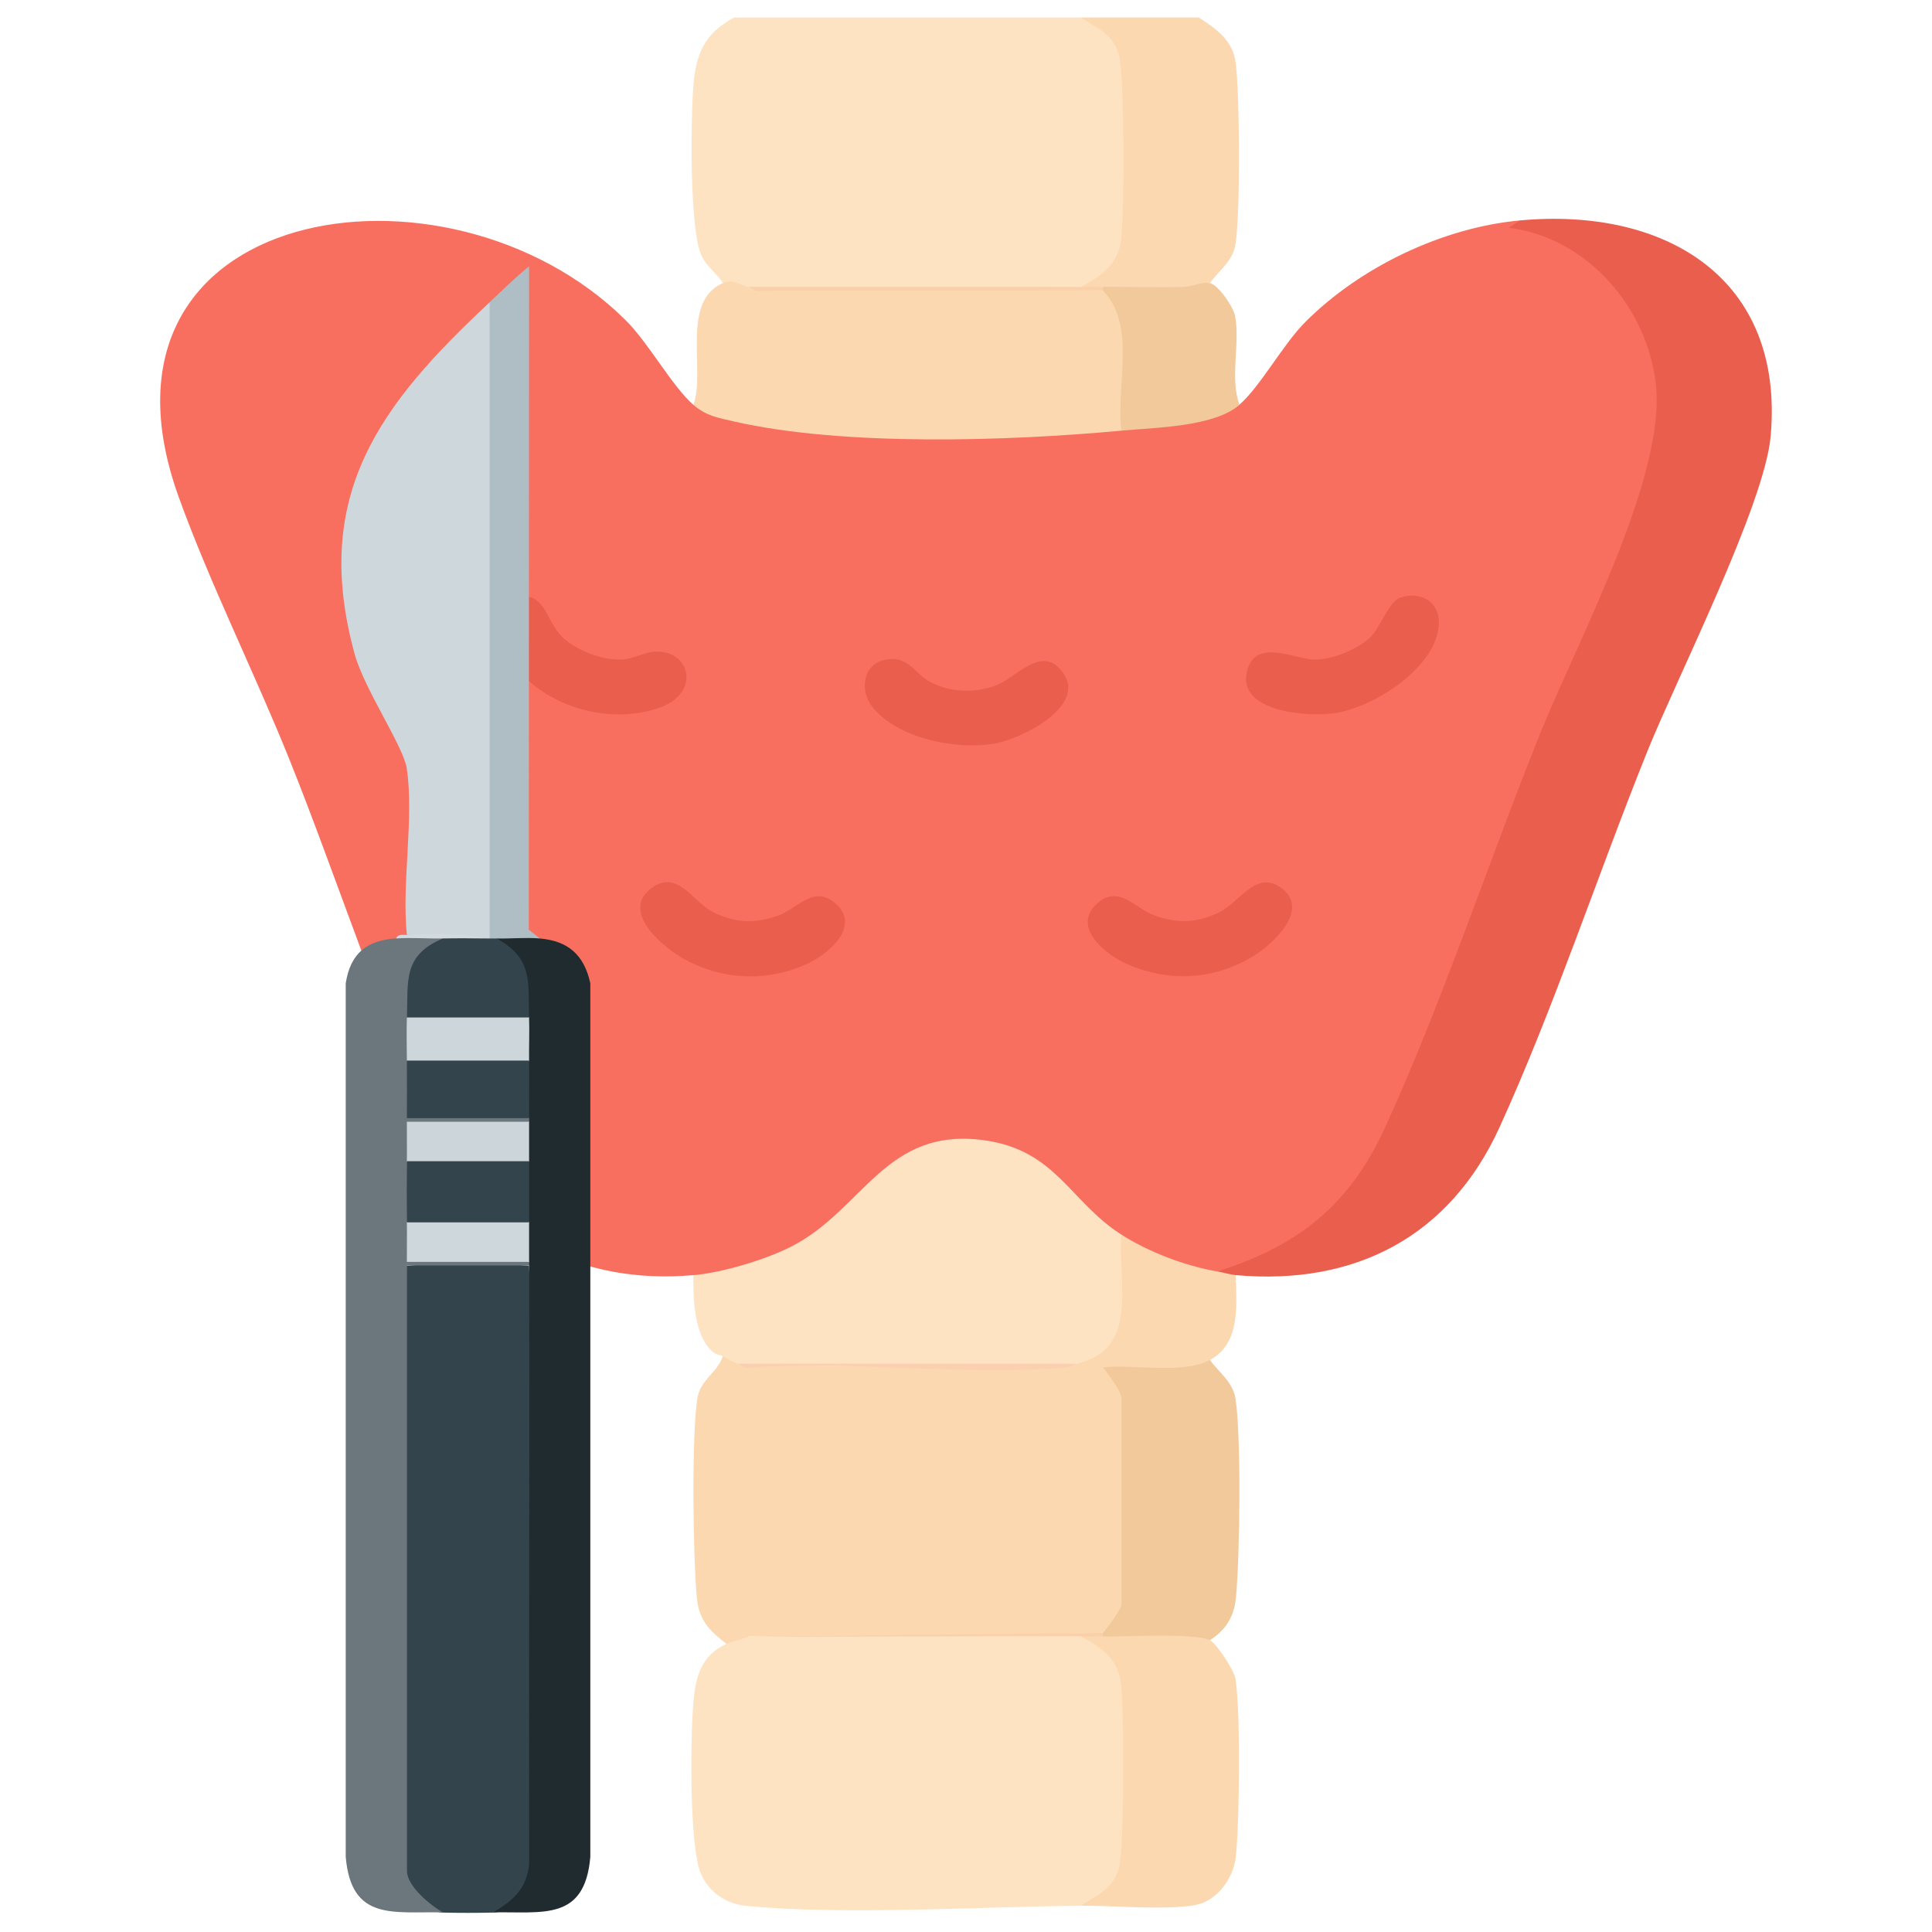 <?xml version="1.0" encoding="UTF-8"?>
<svg id="Layer_19" data-name="Layer 19" xmlns="http://www.w3.org/2000/svg" viewBox="0 0 200 200">
  <defs>
    <style>
      .cls-1 {
        fill: #f96f5f;
      }

      .cls-2 {
        fill: #f1c99b;
      }

      .cls-3 {
        fill: #6b777c;
      }

      .cls-4 {
        fill: #ccd6da;
      }

      .cls-5 {
        fill: #cdd6da;
      }

      .cls-6 {
        fill: #ea5e4e;
      }

      .cls-7 {
        fill: #202b30;
      }

      .cls-8 {
        fill: #fcd8b0;
      }

      .cls-9 {
        fill: #d4dbde;
      }

      .cls-10 {
        fill: #fad0aa;
      }

      .cls-11 {
        fill: #fad0b1;
      }

      .cls-12 {
        fill: #ced7db;
      }

      .cls-13 {
        fill: #34444c;
      }

      .cls-14 {
        fill: #fee3c3;
      }

      .cls-15 {
        fill: #afbdc4;
      }
    </style>
  </defs>
  <g>
    <path class="cls-14" d="M111.88,1.82c2.28.4,3.76,1.09,4.6,3.41.89,2.49.9,18.75-.05,21.21-.83,2.16-2.36,2.96-4.55,3.24-11.46.3-22.92.32-34.37,0-.54,1.02-2.04.25-2.67-.38-.69-1.07-1.71-1.67-2.25-2.9-1.22-2.8-1.09-14.06-.81-17.54.26-3.36,1.2-5.43,4.22-7.05h35.9Z"/>
    <path class="cls-8" d="M124.1,1.82c1.85,1.19,3.54,2.36,3.83,4.76.41,3.44.48,15.38-.03,18.69-.27,1.77-1.69,2.7-2.65,4.03l-.51.74c-3.35.67-7.32.89-10.56-.36-.76.28-1.54.28-2.29,0,1.91-.97,3.69-2.18,4.11-4.48.43-2.34.41-17.5-.17-19.51-.64-2.22-2.24-2.74-3.94-3.88h12.22Z"/>
    <path class="cls-1" d="M71.78,41.91c.7-.27,1.52-.1,2.47.51,13.04,3.16,26.98,2.51,40.37,1.53l1.46.63.46-.81c3.91.05,7.55-.67,10.91-2.17l.85.3c2.19-1.91,4.5-6.25,6.86-8.6,5.66-5.66,14.16-9.74,22.17-10.48l.28.43c14.58,3.21,17.56,19.04,11.73,31.3-8.3,19.67-16.33,39.63-24.1,59.89-3.15,8.31-9.91,16.51-19.22,17.18l-.99.59c-3.02-.65-5.94-1.76-8.61-3.31l-.34-1.1c-1.13.26-2.26-.31-3.37-1.71-6.18-7.41-13.41-10.52-21.54-3.76-5.07,5.61-10.93,9.51-18.66,10.36l-.74-.69c-11.59,1.03-21.53-4.01-26.53-14.52-5.67-11.92-10.29-26.44-15.3-38.91-3.58-8.9-8.24-18.24-11.44-27.12-10.96-30.42,27.78-36.6,46.23-18.34,2.44,2.41,4.81,6.84,7.05,8.8Z"/>
    <path class="cls-8" d="M126.01,131.62c1.09-.28,1.73-.15,1.91.38.08,3.06.52,7.09-2.67,8.78l-.2.93c-2.96.72-6.03.89-9.19.53.84,1.25.92,2.1.22,2.55l.76.35v20.57l-.76.46c1.17.69-.72,3.29-1.91,2.86-12.1.29-24.32.41-36.67.38.21,1.16-1.71,1.7-2.29.76-1.75-1.33-2.85-2.43-3.07-4.75-.4-4.19-.56-16.67.04-20.61.32-2.04,2.05-2.65,2.65-4.41.75-.78,1.71-.3,1.53.76,11.71.38,23.42.38,35.14,0,.56-.81,1.42-1.55,2.57-2.21,1.43-3.13,1.84-6.7,1.22-10.71l.79-.44c2.81,1.81,6.64,3.26,9.93,3.82Z"/>
    <path class="cls-6" d="M127.92,132c-.54-.05-1.29-.28-1.91-.38,8.4-2.65,13.69-6.87,17.37-14.9,5.87-12.82,10.73-27.57,16.07-40.82,3.81-9.46,12.99-26.45,11.97-36.04-.85-7.99-7.1-15.26-15.23-16.28l1.14-.76c14.94-1.39,27.43,5.87,25.97,22.33-.63,7.09-9.67,24.94-12.78,32.66-5.09,12.64-9.71,26.67-15.3,38.91-5.14,11.26-14.91,16.39-27.3,15.28Z"/>
    <path class="cls-14" d="M111.88,169.41c2.81.32,4.16,1.61,4.86,4.34.63,2.43.56,17.95-.27,20.12-.89,2.35-2.26,3.03-4.6,3.41-10.51.1-24.46,1-34.58.02-2.05-.2-3.87-1.35-4.72-3.3-1.23-2.82-1.09-14.04-.81-17.54.22-2.81.77-5.08,3.45-6.29.74-.33,1.56-.43,2.29-.76,11.46-.15,22.92-.15,34.37,0Z"/>
    <path class="cls-14" d="M116.08,127.8c-.41,5.04,1.95,11.81-4.58,13.36-11.71.39-23.42.39-35.14,0-.39-.12-1.16-.53-1.53-.76-.26-.17-.62-.06-1.15-.55-1.86-1.74-1.92-5.43-1.91-7.84,3.01-.27,7.48-1.6,10.19-2.99,7.43-3.8,9.71-12.44,20-10.97,7.36,1.05,8.81,6.35,14.11,9.75Z"/>
    <path class="cls-8" d="M77.51,29.69c12.23.14,24.45.27,36.67.38.32-.12.62-.11.92.04,2.4,1.22,1.98,11.29,1.69,13.84l-.7.63c-11.68,1.09-28.75,1.64-40.11-.95-1.69-.39-2.9-.59-4.2-1.72,1.28-3.48-1.35-10.74,3.06-12.6,1.17-.49,1.73.22,2.67.38Z"/>
    <path class="cls-2" d="M125.25,140.78c.96,1.33,2.38,2.27,2.65,4.03.61,3.94.45,16.41.04,20.61-.19,1.94-1.06,3.34-2.69,4.37l-.71.57c-3.21-.32-6.43-.38-9.66-.19l-.7-.76c-.33-.11-.33-.24,0-.38.42-.41,1.91-2.55,1.91-2.86v-21.38c0-.79-1.4-2.55-1.91-3.24,3.23-.35,8.2.75,11.08-.77Z"/>
    <path class="cls-8" d="M114.17,169.41c2.32.03,9.44-.39,11.08.38.67.32,2.51,3.11,2.65,4.03.54,3.53.41,14.57.04,18.32-.21,2.19-1.85,4.58-4.12,5.05-2.91.59-8.66.06-11.94.09,1.71-1.14,3.3-1.67,3.94-3.88.58-2.01.59-17.17.17-19.51-.42-2.29-2.2-3.51-4.11-4.48.73-.28,1.56-.29,2.29,0Z"/>
    <path class="cls-2" d="M125.25,29.31c.87.17,2.4,2.44,2.59,3.33.58,2.85-.56,6.48.47,9.27-2.62,2.28-8.74,2.35-12.22,2.67-.6-4.68,1.6-10.81-1.91-14.51-.33-.11-.33-.24,0-.38,2.73,0,5.49.07,8.23.02.93-.02,2.06-.56,2.85-.4Z"/>
    <path class="cls-10" d="M111.88,29.69c.76,0,1.53,0,2.29,0v.38l-35.37.03c-.53.25-1.14-.38-1.29-.41,11.45,0,22.92,0,34.37,0Z"/>
    <path class="cls-6" d="M91.53,68.32c2.54-.57,3.07,1.4,4.8,2.29,2.08,1.08,4.46,1.15,6.66.39s4.95-4.56,7.15-1.21-4.25,6.6-6.95,7.14c-3.95.8-10.26-.44-12.88-3.74-1.36-1.71-.97-4.38,1.22-4.87Z"/>
    <path class="cls-6" d="M86.55,93.57c2.57,2.35-.77,5.17-2.94,6.18-4.18,1.94-8.86,1.73-12.86-.51-2.1-1.18-6.35-4.71-3.55-7.11s4.52,1.21,6.52,2.24c2.31,1.18,4.37,1.29,6.83.41,2.06-.73,3.72-3.29,6-1.2Z"/>
    <path class="cls-6" d="M113.53,93.57c2.28-2.09,3.94.47,6,1.2,2.45.88,4.52.77,6.83-.41,2-1.03,3.83-4.55,6.52-2.24s-1.45,5.94-3.55,7.11c-3.98,2.23-8.37,2.41-12.58.61-2.22-.95-5.88-3.84-3.21-6.28Z"/>
    <path class="cls-6" d="M52.95,61.84c3.66-.84,3.38,2.29,5.27,4.11,1.43,1.38,4.13,2.41,6.11,2.32,1.32-.06,2.29-.74,3.44-.81,3.76-.22,4.92,4.45.17,5.92-4.95,1.54-10.9-.11-14.31-3.99-1.49-1.69-4.38-6.71-.68-7.56Z"/>
    <path class="cls-6" d="M145,61.84c2.33-.69,4.23.65,3.92,3.13-.53,4.31-6.7,8.22-10.67,8.84-2.89.45-10.44-.1-9.11-4.52.98-3.25,4.93-1.01,6.99-1.01,1.83,0,4.42-1.07,5.73-2.32,1.06-1.02,1.91-3.75,3.14-4.12Z"/>
    <path class="cls-10" d="M114.17,169.03v.38c-.76,0-1.53,0-2.29,0-11.45-.1-22.92.08-34.37,0l36.67-.38Z"/>
    <path class="cls-11" d="M111.5,141.16c-.34.08-.55.35-1.29.41-10.37.9-22.04-.75-32.55,0-.59.23-1.02-.32-1.29-.41h35.14Z"/>
  </g>
  <g>
    <path class="cls-13" d="M54.77,131.01c.83,20.64,1.08,41.31.74,61.99-.28,2.69-1.69,4.71-4.46,4.99-1.72.04-3.48.04-5.21,0-1.93-.06-5.23-2.54-3.72-4.28l-.74-.26v-61.97l.74-.46c4.04-.31,8.57-.3,12.65,0Z"/>
    <path class="cls-12" d="M50.68,97.15c-.07.33-.2.32-.37,0-2.75-.16-5.48-.28-8.19-.37-.56-5.29.77-12.18-.02-17.28-.35-2.23-4.38-8.17-5.37-11.74-4.58-16.56,2.7-25.96,13.95-36.46l.74.26v65.13l-.74.46Z"/>
    <path class="cls-3" d="M41.01,97.15c1.52-.32,3.35-.4,4.84,0l-.2.91c-2.34,1.28-3.26,3.55-2.76,6.79l-.76.49c1.03,1.37,1.04,3.12,0,4.46.87,1.61.88,3.43.66,5.21h11.44s.54.74.54.74c.33.07.32.2,0,.37l-.43.74h-11.42c.13,1.29-.13,2.4-.79,3.35.99,2.08.99,4.24,0,6.33.6,1.02.91,2.13.94,3.35h11.17s.54.74.54.74c.33.07.32.2,0,.37h-12.65v62.69c0,1.57,2.44,3.56,3.72,4.28-5.13-.11-9.49.94-10.06-5.75v-90.43c.49-3.13,2.19-4.44,5.22-4.65Z"/>
    <path class="cls-7" d="M55.89,97.15c2.94.26,4.58,1.71,5.22,4.64v90.43c-.57,6.69-4.93,5.65-10.05,5.75,2.11-1.29,3.43-2.4,3.72-5.02-.04-20.65.05-41.31,0-61.95,0-.12,0-.25,0-.37-.73-1.35-.73-2.74,0-4.09-.93-2.13-.92-4.19,0-6.33-.93-1.39-.92-2.7,0-4.09,0-.12,0-.25,0-.37-1.08-1.86-1.05-4.08,0-5.95-1.1-1.23-1.06-3.22,0-4.46l-.76-.5c.46-3.03-.37-5.29-2.49-6.76l-.1-.93c1.09-1.43,3.11-.76,4.46,0Z"/>
    <path class="cls-15" d="M50.68,31.29c1.34-1.25,2.66-2.57,4.09-3.72l-.03,68.67,1.15.91c-1.41-.12-3.01.03-4.46,0-.21.71-.53.71-.74,0V31.29Z"/>
    <path class="cls-9" d="M42.12,96.78c2.56-.11,5.74-.23,8.19.37-1.52.9-2.95.9-4.46,0-1.6.03-3.25-.11-4.84,0,.18-.49.71-.35,1.12-.37Z"/>
    <path class="cls-13" d="M50.31,97.15c.12,0,.25,0,.37,0,.25,0,.5,0,.74,0,3.78,2.12,3.23,4.44,3.35,8.19-.08.29-.21.73-.43.74-1.49.11-10.92.26-11.67,0l-.54-.74c.12-3.8-.45-6.44,3.72-8.19,1.48-.03,2.98-.02,4.46,0Z"/>
    <path class="cls-13" d="M54.77,120.22c0,2.1,0,4.22,0,6.33-.08.29-.21.73-.43.74-1.49.11-10.92.26-11.67,0l-.54-.74c-.03-2.1-.03-4.23,0-6.33.08-.29.2-.72.43-.74,2.53-.29,9.17-.31,11.67,0l.54.74Z"/>
    <path class="cls-13" d="M54.77,109.8c.03,1.98-.01,3.97,0,5.95h-12.65c0-1.98.02-3.97,0-5.95.08-.29.2-.72.43-.74,2.46-.23,9.39-.36,11.67,0l.54.74Z"/>
    <path class="cls-5" d="M54.77,105.33c.05,1.48-.02,2.98,0,4.46h-12.65c-.01-1.48-.05-2.99,0-4.46h12.65Z"/>
    <path class="cls-4" d="M54.77,116.12c0,1.36,0,2.73,0,4.09h-12.65c.02-1.36-.01-2.73,0-4.09h12.65Z"/>
    <path class="cls-12" d="M54.77,126.54c0,1.36,0,2.73,0,4.09h-12.65c-.01-1.36.02-2.73,0-4.09h12.65Z"/>
  </g>
</svg>